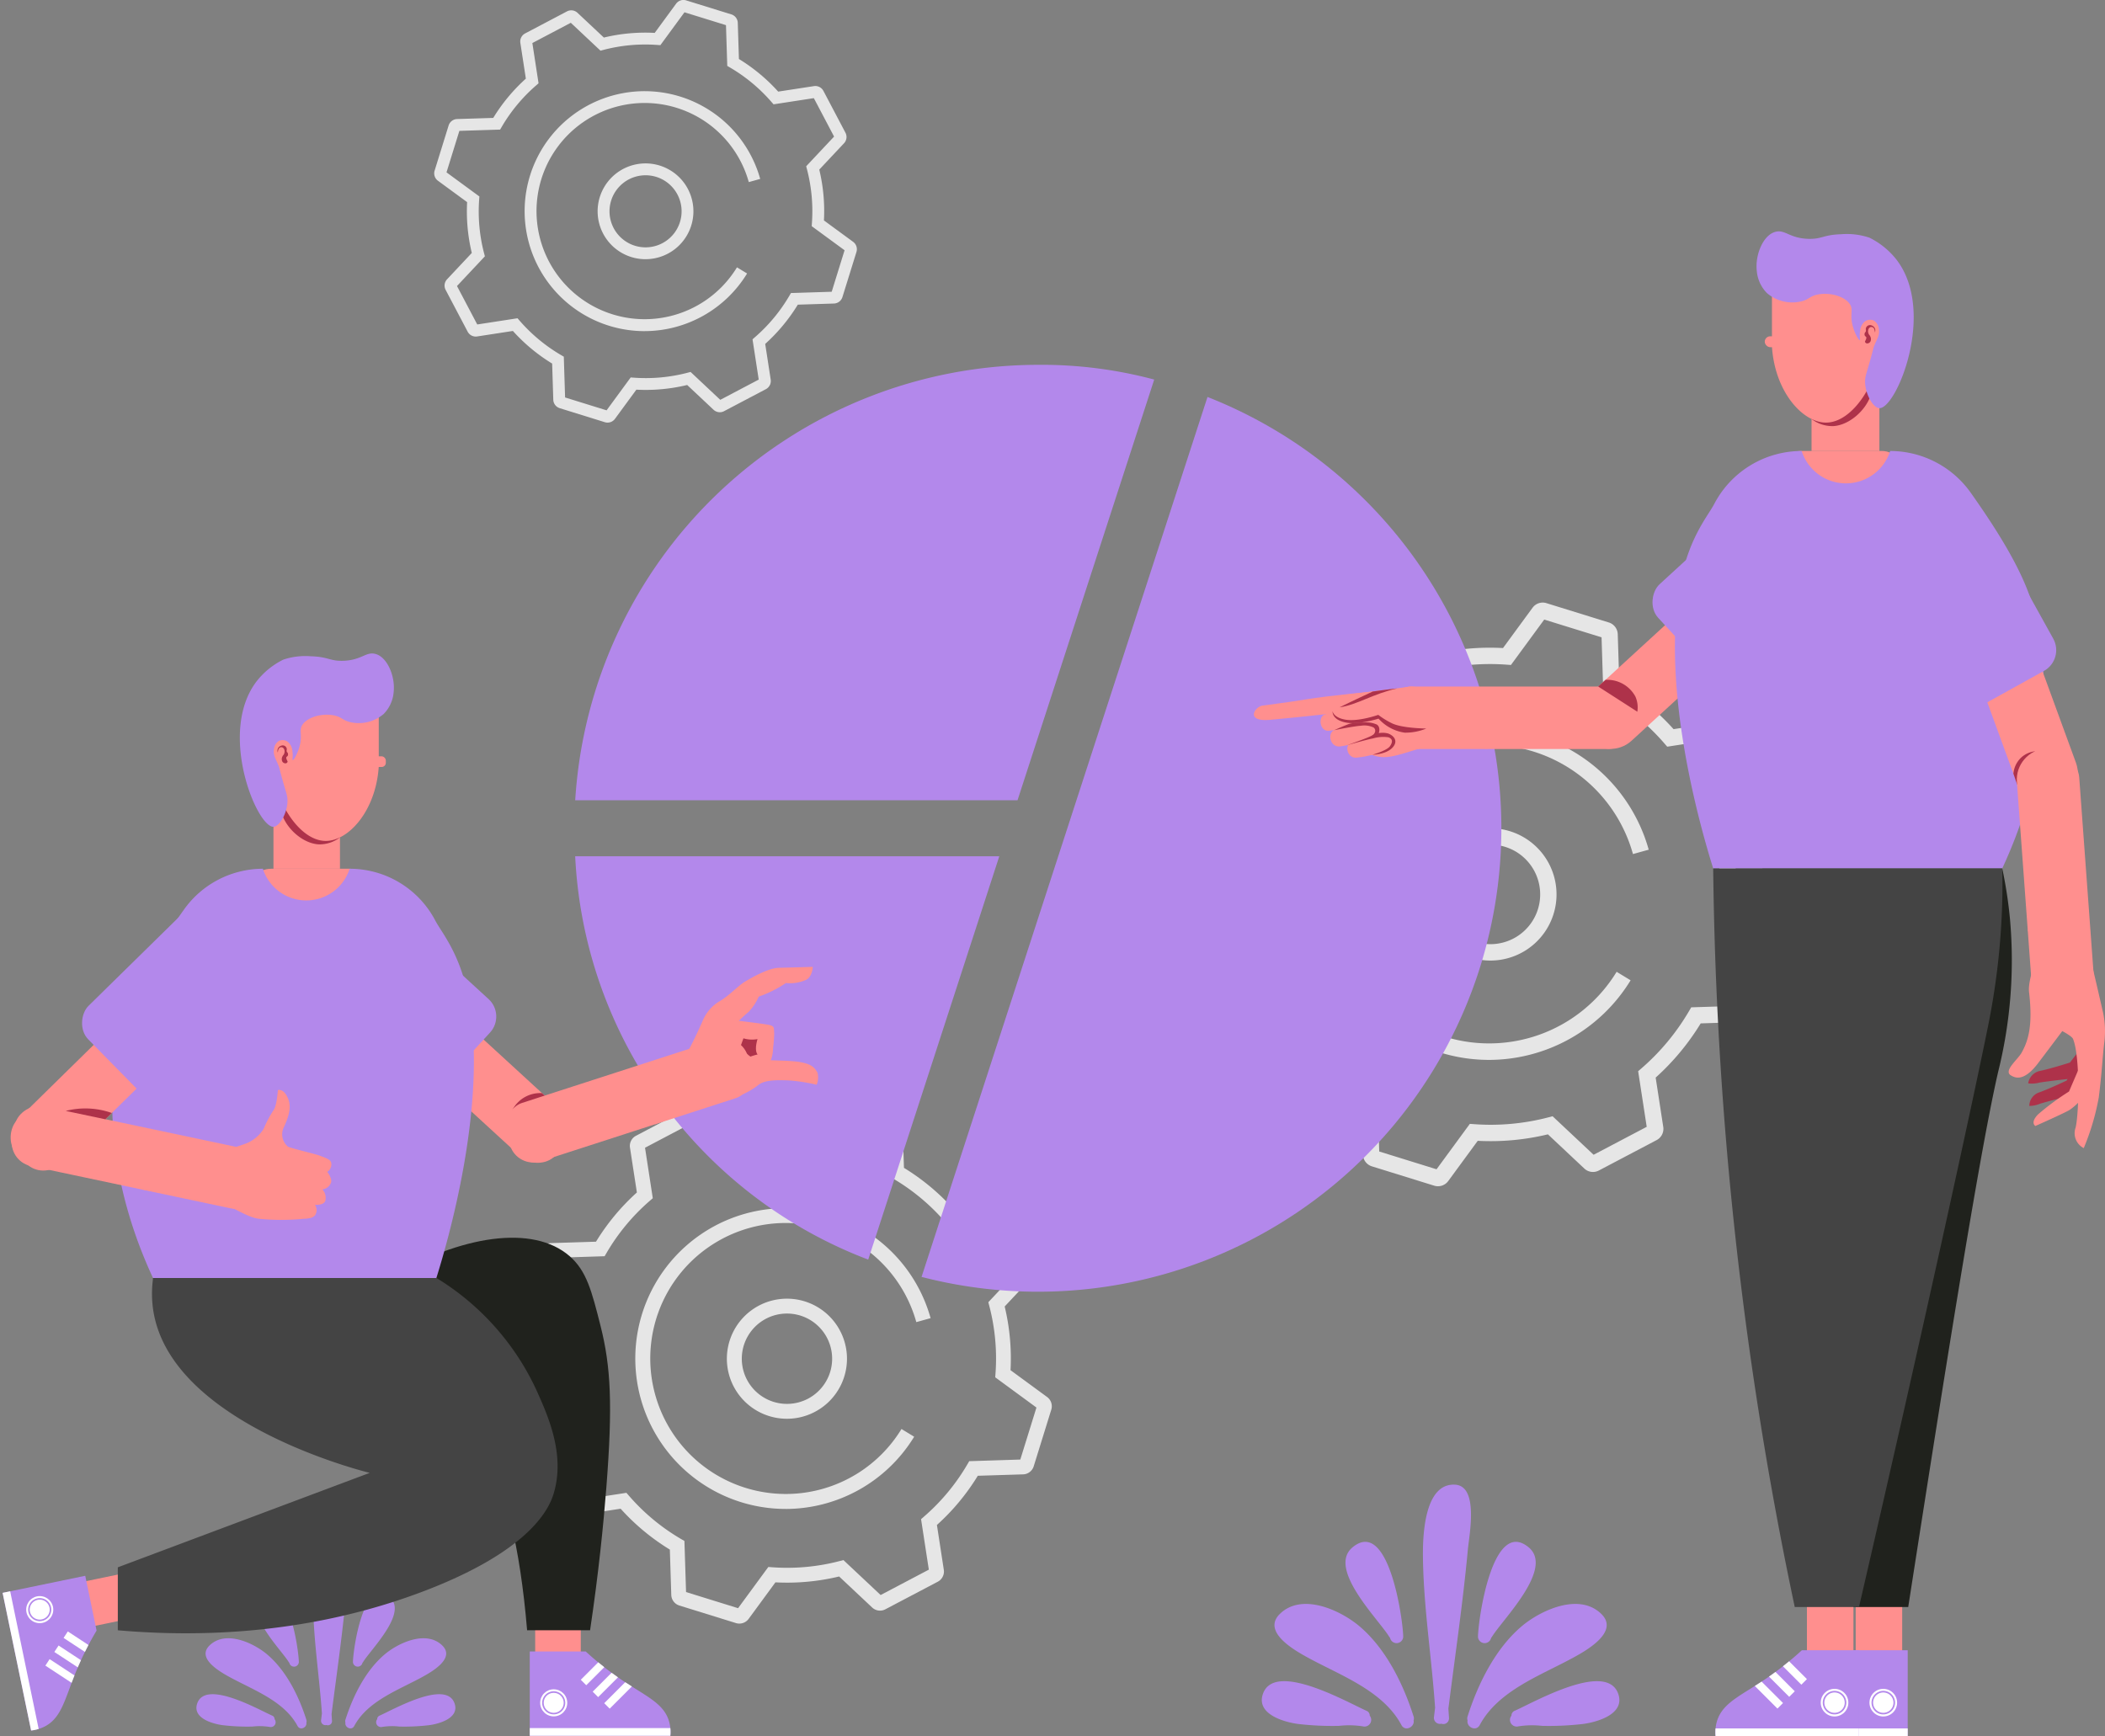 <svg xmlns="http://www.w3.org/2000/svg" width="389.907" height="321.647" viewBox="0 0 389.907 321.647">
  <rect x="0" y="0" width="389.907" height="321.647" fill="#808080" stroke="none"/>
  <g id="Group_326" data-name="Group 326" transform="translate(-503.717 -1262.638)">
    <g id="Group_291" data-name="Group 291">
      <path id="Path_580" data-name="Path 580" d="M566.034,1550.127c-4.283-.258-4.355,7.349-4.319,9.85.1,6.7,1.174,13.39,1.628,20.075-.05.416-.1.833-.15,1.248a.809.809,0,0,0,1,.9.759.759,0,0,0,1.019-.774c-.023-.416-.054-.833-.08-1.249.9-7.117,1.954-14.262,2.621-21.429C567.922,1556.887,569.23,1550.319,566.034,1550.127Z" fill="#b388eb"/>
      <path id="Path_581" data-name="Path 581" d="M585.643,1567.469c-2.986-2.925-8.194-.466-10.713,1.68-3.528,3.007-5.847,7.722-7.228,12.069a.826.826,0,0,0,0,.534c-.172.889,1.139,1.549,1.631.628,2.472-4.629,8.15-6.644,12.532-9.038C583.611,1572.387,588.106,1569.882,585.643,1567.469Z" fill="#b388eb"/>
      <path id="Path_582" data-name="Path 582" d="M575.893,1558.531c-4.85-4.018-6.758,9.657-6.8,11.994a.891.891,0,0,0,1.764.144,1,1,0,0,0,.132-.169C572.438,1568.155,579.326,1561.376,575.893,1558.531Z" fill="#b388eb"/>
      <path id="Path_583" data-name="Path 583" d="M587.933,1578.248c-1.5-4.568-11.352,1.089-13.881,2.2a.7.7,0,0,0-.466.669.9.9,0,0,0,.915,1.435,11.923,11.923,0,0,1,3.2-.067,39.775,39.775,0,0,0,5.5-.256C585.028,1581.989,588.818,1580.945,587.933,1578.248Z" fill="#b388eb"/>
      <path id="Path_584" data-name="Path 584" d="M546.3,1573.342c4.384,2.394,10.061,4.409,12.532,9.038.493.921,1.8.261,1.632-.628a.819.819,0,0,0,0-.534c-1.381-4.347-3.7-9.062-7.228-12.069-2.519-2.146-7.727-4.605-10.714-1.68C540.058,1569.882,544.553,1572.387,546.3,1573.342Z" fill="#b388eb"/>
      <path id="Path_585" data-name="Path 585" d="M552.272,1558.531c4.849-4.018,6.757,9.657,6.8,11.994a.891.891,0,0,1-1.765.144.951.951,0,0,1-.132-.169C555.726,1568.155,548.837,1561.376,552.272,1558.531Z" fill="#b388eb"/>
      <path id="Path_586" data-name="Path 586" d="M540.231,1578.248c1.5-4.568,11.353,1.089,13.882,2.2a.7.7,0,0,1,.464.669.9.9,0,0,1-.914,1.435,11.918,11.918,0,0,0-3.2-.067,39.783,39.783,0,0,1-5.5-.256C543.136,1581.989,539.346,1580.945,540.231,1578.248Z" fill="#b388eb"/>
    </g>
    <g id="Group_292" data-name="Group 292">
      <path id="Path_587" data-name="Path 587" d="M640.667,1563.408a2.146,2.146,0,0,1-.621-.091l-10.489-3.254a2.129,2.129,0,0,1-1.5-1.963l-.264-8.4a41.125,41.125,0,0,1-9.117-7.571l-8.3,1.276a2.124,2.124,0,0,1-2.208-1.117l-5.112-9.7a2.122,2.122,0,0,1,.333-2.449l5.745-6.12a41.009,41.009,0,0,1-1.085-11.8l-6.775-4.968a2.133,2.133,0,0,1-.774-2.347l3.251-10.484a2.136,2.136,0,0,1,1.963-1.495l8.4-.263a41.117,41.117,0,0,1,7.572-9.117l-1.277-8.3a2.118,2.118,0,0,1,1.118-2.207l9.7-5.113a2.129,2.129,0,0,1,2.446.33L639.8,1474a40.823,40.823,0,0,1,11.8-1.082l4.967-6.775a2.11,2.11,0,0,1,2.351-.771l10.478,3.246a2.135,2.135,0,0,1,1.495,1.964l.265,8.4a41.2,41.2,0,0,1,9.117,7.57l8.3-1.275a2.142,2.142,0,0,1,2.205,1.114l5.112,9.707a2.12,2.12,0,0,1-.333,2.45l-5.745,6.117a41.169,41.169,0,0,1,1.085,11.8l6.775,4.968a2.128,2.128,0,0,1,.776,2.339l-3.255,10.491a2.127,2.127,0,0,1-1.961,1.5l-8.4.263a41.056,41.056,0,0,1-7.571,9.114l1.277,8.3a2.135,2.135,0,0,1-1.11,2.207l-9.713,5.113a2.115,2.115,0,0,1-2.448-.33l-6.118-5.747a41.2,41.2,0,0,1-11.8,1.085l-4.967,6.775A2.131,2.131,0,0,1,640.667,1563.408Zm-9.872-5.84,9.636,2.989,5.6-7.635.758.054a38.347,38.347,0,0,0,12.418-1.141l.734-.194,6.895,6.477,8.927-4.7-1.439-9.353.574-.5a38.4,38.4,0,0,0,7.965-9.589l.384-.655,9.461-.3,2.989-9.635-7.633-5.6.053-.757a38.432,38.432,0,0,0-1.142-12.419l-.191-.736,6.476-6.894-4.7-8.926-9.35,1.44-.5-.572a38.4,38.4,0,0,0-9.594-7.968l-.653-.386-.3-9.461-9.636-2.986-5.6,7.634-.757-.053a38.211,38.211,0,0,0-12.416,1.138l-.734.194-6.9-6.477-8.925,4.7,1.438,9.35-.574.5a38.36,38.36,0,0,0-7.966,9.592l-.384.655-9.462.3-2.987,9.635,7.633,5.6-.053.758a38.386,38.386,0,0,0,1.142,12.417l.191.733-6.476,6.9,4.7,8.926,9.349-1.439.5.574a38.39,38.39,0,0,0,9.591,7.963l.655.384Zm35.645.757,0,0Zm-36.072-.889h0Zm-19.759-16.426v0Zm81.963-7.557v0Zm3.479-9.8.005,0Zm-2.588-26.271,0,.005Zm-5.115-9.713h0Zm-65.534-12.2-.007,0ZM658.1,1468l0,0Zm.688-.231,0,.006Zm-9.508,74.4a27.861,27.861,0,1,1,26.811-35.344l-2.647.736a25.1,25.1,0,1,0-2.746,19.8l2.35,1.429a27.95,27.95,0,0,1-23.768,13.383Z" fill="#e6e6e6"/>
      <path id="Path_588" data-name="Path 588" d="M649.494,1525.465c-.2,0-.4-.006-.608-.016a11.123,11.123,0,1,1,8.867-18.54h0a11.123,11.123,0,0,1-8.259,18.556Zm-.019-19.49a8.367,8.367,0,1,0,6.232,2.771A8.345,8.345,0,0,0,649.475,1505.975Z" fill="#e6e6e6"/>
    </g>
    <g id="Group_293" data-name="Group 293">
      <path id="Path_589" data-name="Path 589" d="M770.068,1482.389a2.378,2.378,0,0,1-.685-.1l-11.557-3.586a2.342,2.342,0,0,1-1.647-2.163l-.292-9.251a45.343,45.343,0,0,1-10.045-8.341l-9.141,1.405a2.337,2.337,0,0,1-2.432-1.23l-5.633-10.693a2.34,2.34,0,0,1,.367-2.7l6.33-6.742a45.235,45.235,0,0,1-1.2-13l-7.465-5.474a2.347,2.347,0,0,1-.852-2.585l3.581-11.551a2.353,2.353,0,0,1,2.163-1.648l9.253-.29a45.306,45.306,0,0,1,8.342-10.045l-1.407-9.143a2.335,2.335,0,0,1,1.233-2.431l10.692-5.634a2.349,2.349,0,0,1,2.7.364l6.743,6.332a45.008,45.008,0,0,1,13-1.193l5.472-7.464a2.325,2.325,0,0,1,2.591-.849l11.544,3.576a2.352,2.352,0,0,1,1.648,2.163l.292,9.255a45.367,45.367,0,0,1,10.045,8.341l9.144-1.406a2.36,2.36,0,0,1,2.429,1.228l5.633,10.7a2.334,2.334,0,0,1-.367,2.7l-6.33,6.74a45.319,45.319,0,0,1,1.2,13l7.465,5.473a2.345,2.345,0,0,1,.855,2.577l-3.586,11.56a2.345,2.345,0,0,1-2.161,1.648l-9.254.29a45.3,45.3,0,0,1-8.341,10.042l1.407,9.142a2.354,2.354,0,0,1-1.224,2.432l-10.7,5.633a2.328,2.328,0,0,1-2.7-.363l-6.742-6.332a45.373,45.373,0,0,1-13,1.2l-5.473,7.465A2.345,2.345,0,0,1,770.068,1482.389Zm-10.877-6.436,10.617,3.293,6.165-8.411.835.059a42.254,42.254,0,0,0,13.683-1.257l.809-.213,7.6,7.136,9.836-5.178-1.586-10.3.632-.547a42.3,42.3,0,0,0,8.777-10.566l.423-.722,10.424-.328L830.7,1438.3l-8.41-6.166.059-.834a42.394,42.394,0,0,0-1.259-13.684l-.21-.811,7.135-7.595-5.179-9.834-10.3,1.585-.547-.63a42.311,42.311,0,0,0-10.57-8.778l-.721-.426-.326-10.424-10.617-3.29-6.168,8.412-.834-.06a42.085,42.085,0,0,0-13.68,1.255l-.809.213-7.6-7.137-9.834,5.181,1.585,10.3-.632.548A42.226,42.226,0,0,0,743,1406.693l-.423.722-10.425.328-3.291,10.616,8.409,6.166-.059.835a42.309,42.309,0,0,0,1.259,13.681l.21.807-7.135,7.6,5.181,9.835,10.3-1.586.548.633a42.3,42.3,0,0,0,10.568,8.773l.721.423Zm39.273.835,0,0Zm-39.744-.979h0Zm-21.77-18.1v0Zm90.306-8.326v0Zm3.834-10.8.006,0Zm-2.852-28.945,0,.006Zm-5.635-10.7h0ZM750.4,1385.5l-.007,0Zm38.883-8.234,0,0Zm.759-.255,0,.007Zm-10.477,81.974a30.692,30.692,0,1,1,29.542-38.942l-2.918.81a27.656,27.656,0,1,0-3.025,21.812l2.589,1.574a30.791,30.791,0,0,1-26.188,14.746Z" fill="#e6e6e6"/>
      <path id="Path_590" data-name="Path 590" d="M779.793,1440.582c-.223,0-.445-.006-.67-.018a12.254,12.254,0,1,1,9.77-20.426h0a12.255,12.255,0,0,1-9.1,20.444Zm-.02-21.474a9.219,9.219,0,1,0,6.865,3.053A9.2,9.2,0,0,0,779.773,1419.108Z" fill="#e6e6e6"/>
    </g>
    <g id="Group_297" data-name="Group 297">
      <g id="Group_294" data-name="Group 294">
        <path id="Path_591" data-name="Path 591" d="M610.264,1410.884a85.97,85.97,0,0,1,85.7-80.661,80.56,80.56,0,0,1,21.547,2.73l-25.317,77.931Z" fill="#b388eb"/>
      </g>
      <g id="Group_295" data-name="Group 295">
        <path id="Path_592" data-name="Path 592" d="M674.417,1499.185l25.316-77.918,27.648-85.091a85.856,85.856,0,0,1-52.964,163.009Z" fill="#b388eb"/>
      </g>
      <g id="Group_296" data-name="Group 296">
        <path id="Path_593" data-name="Path 593" d="M610.258,1421.267h78.556l-24.277,74.714A84.305,84.305,0,0,1,610.258,1421.267Z" fill="#b388eb"/>
      </g>
    </g>
    <g id="Group_307" data-name="Group 307">
      <g id="Group_300" data-name="Group 300">
        <rect id="Rectangle_163" data-name="Rectangle 163" width="8.448" height="34.975" rx="3.332" transform="translate(602.848 1540.606)" fill="#ff8f8e"/>
        <path id="Path_597" data-name="Path 597" d="M601.845,1584.2h26.036a7.08,7.08,0,0,0-.241-2.7c-.991-3.354-4.275-4.626-8.775-7.666a57.706,57.706,0,0,1-6.653-5.256H601.845Z" fill="#b388eb"/>
        <path id="Path_598" data-name="Path 598" d="M627.883,1582.765H601.845v1.431h26.038a7.234,7.234,0,0,0,.035-.765C627.916,1583.192,627.9,1582.969,627.883,1582.765Z" fill="#fff"/>
        <circle id="Ellipse_31" data-name="Ellipse 31" cx="2.507" cy="2.507" r="2.507" transform="translate(603.774 1575.582)" fill="#fff"/>
        <g id="Group_299" data-name="Group 299">
          <path id="Path_599" data-name="Path 599" d="M606.281,1580.226a2.137,2.137,0,1,0-2.138-2.137A2.14,2.14,0,0,0,606.281,1580.226Zm0-3.985a1.848,1.848,0,1,1-1.848,1.848A1.85,1.85,0,0,1,606.281,1576.241Z" fill="#b388eb"/>
        </g>
        <path id="Path_600" data-name="Path 600" d="M615.649,1571.485l-3.341,3.342-1.013-1.012,3.233-3.233Q615.1,1571.058,615.649,1571.485Z" fill="#fff"/>
        <path id="Path_601" data-name="Path 601" d="M614.512,1577.031l-1.012-1.012,3.505-3.5c.412.3.809.589,1.178.846Z" fill="#fff"/>
        <path id="Path_602" data-name="Path 602" d="M620.756,1575.06l-4.107,4.108-1.012-1.012,3.888-3.888Q620.159,1574.684,620.756,1575.06Z" fill="#fff"/>
      </g>
      <path id="Path_603" data-name="Path 603" d="M575.606,1499.387c13.658-7.982,26.835-9.908,33.594-4.071,3.174,2.742,4.125,6.5,5.759,12.96,1.905,7.527,2.263,14.681,1.08,29.806-.547,7-1.45,16.033-3.024,26.566H601.352c-2.629-31.651-11.265-42.041-19.223-45.285-12.645-5.155-26.673,6.477-39.093-1.368-6.957-4.394-9.722-12.569-10.975-18.608Z" fill="#20221d"/>
      <g id="Group_587" data-name="Group 587">
        <g id="Group_298" data-name="Group 298">
          <path id="Path_594" data-name="Path 594" d="M639.936,1451.662s4.606.556,5.963.793,1.142.541,1.223,1.658a26.005,26.005,0,0,1-.207,2.677,7.131,7.131,0,0,1-.8,3.152c-.537.533-5.09.956-6.266-.3S639.06,1453.706,639.936,1451.662Z" fill="#ff8f8e"/>
          <path id="Path_595" data-name="Path 595" d="M640.6,1457.256l.823-2.266a5.508,5.508,0,0,0,2.608.14c-.322,1.089-.447,2.263.013,2.852a11.5,11.5,0,0,0-2.072.693Z" fill="#ae324a"/>
          <path id="Path_596" data-name="Path 596" d="M654.268,1441.747s-.086,1.983-1.372,2.464a7.14,7.14,0,0,1-3.6.53,21.9,21.9,0,0,1-5.042,2.521,9.718,9.718,0,0,1-1.885,2.843c-.986.813-1.915,1.756-1.915,1.756s-.184,2.706-.161,3.509,1.875,2.851,3.011,3.338,6.45.254,8.713.7c1.665.326,2.493.739,3.125,1.954a3.442,3.442,0,0,1-.162,2.224,32,32,0,0,0-5.168-.8c-2.246-.088-4.372-.081-5.535.771a13.883,13.883,0,0,1-6.14,2.785c-2.235.276-13.1,4.582-13.1,4.582l-1.737-10.282a45.4,45.4,0,0,0,6.237-1.038c1-.459,3.522-5.993,4.293-7.766a7.655,7.655,0,0,1,2.961-3.592c1.917-1.061,3.557-2.933,4.894-3.741,1.916-1.159,4.581-2.538,6.272-2.577C650.625,1441.864,654.268,1441.747,654.268,1441.747Z" fill="#ff8f8e"/>
        </g>
        <rect id="Rectangle_164" data-name="Rectangle 164" width="11.35" height="40.822" rx="4.477" transform="matrix(0.676, -0.737, 0.737, 0.676, 573.459, 1452.423)" fill="#ff8f8e"/>
        <path id="Path_604" data-name="Path 604" d="M605.429,1466.35l-7.107,4.572a4.866,4.866,0,0,1,.348-2.743,5.8,5.8,0,0,1,5.426-3.04Z" fill="#ae324a"/>
        <rect id="Rectangle_165" data-name="Rectangle 165" width="11.35" height="46.989" rx="4.477" transform="translate(640.808 1453.884) rotate(72.067)" fill="#ff8f8e"/>
        <rect id="Rectangle_166" data-name="Rectangle 166" width="23.327" height="34.99" rx="4.389" transform="matrix(-0.676, 0.737, -0.737, -0.676, 597.451, 1450.686)" fill="#b388eb"/>
      </g>
      <g id="Group_302" data-name="Group 302">
        <rect id="Rectangle_167" data-name="Rectangle 167" width="8.448" height="34.975" rx="3.332" transform="matrix(0.203, 0.979, -0.979, 0.203, 547.086, 1549.862)" fill="#ff8f8e"/>
        <path id="Path_605" data-name="Path 605" d="M504.2,1557.717l5.279,25.5a7.114,7.114,0,0,0,2.6-.784c3.083-1.651,3.663-5.124,5.728-10.147a57.729,57.729,0,0,1,3.8-7.581l-2.1-10.151Z" fill="#b388eb"/>
        <path id="Path_606" data-name="Path 606" d="M510.879,1582.924l-5.279-25.5-1.4.29,5.279,25.5a7.4,7.4,0,0,0,.756-.121C510.467,1583.043,510.682,1582.985,510.879,1582.924Z" fill="#fff"/>
        <circle id="Ellipse_32" data-name="Ellipse 32" cx="2.507" cy="2.507" r="2.507" transform="translate(508.571 1558.315)" fill="#fff"/>
        <g id="Group_301" data-name="Group 301">
          <path id="Path_607" data-name="Path 607" d="M508.985,1561.256a2.137,2.137,0,1,0,1.66-2.527A2.14,2.14,0,0,0,508.985,1561.256Zm3.9-.808a1.848,1.848,0,1,1-2.184-1.435A1.849,1.849,0,0,1,512.888,1560.448Z" fill="#b388eb"/>
        </g>
        <path id="Path_608" data-name="Path 608" d="M519.444,1568.657l-3.95-2.594.786-1.2,3.821,2.51Q519.753,1568.036,519.444,1568.657Z" fill="#fff"/>
        <path id="Path_609" data-name="Path 609" d="M513.782,1568.668l.786-1.2,4.143,2.722c-.214.464-.413.911-.59,1.324Z" fill="#fff"/>
        <path id="Path_610" data-name="Path 610" d="M516.978,1574.383l-4.855-3.189.786-1.2,4.6,3.019Q517.226,1573.722,516.978,1574.383Z" fill="#fff"/>
      </g>
      <g id="Group_303" data-name="Group 303">
        <rect id="Rectangle_168" data-name="Rectangle 168" width="12.317" height="19.84" transform="translate(566.687 1423.575) rotate(180)" fill="#ff8f8e"/>
        <path id="Path_611" data-name="Path 611" d="M555.922,1409.824c-1.537,3.964,2.8,8.954,6.758,9.229a6.137,6.137,0,0,0,4.007-1.292,6.523,6.523,0,0,0,2.227-5.165,7.048,7.048,0,0,0-6.053-6.472C559.971,1405.768,556.888,1407.334,555.922,1409.824Z" fill="#ae324a"/>
        <path id="Path_612" data-name="Path 612" d="M554.291,1400.69v-5.565a6.094,6.094,0,0,1,6.076-6.077h7.43a6.094,6.094,0,0,1,6.076,6.077v9.526c-.535,8.158-5.551,13.756-9.791,13.771-5.075.017-9.744-7.923-9.772-13.812Z" fill="#ff8f8e"/>
        <path id="Path_613" data-name="Path 613" d="M559.751,1396.877c.962-1.395,3.5-2.1,5.612-1.751,1.775.3,1.731,1.013,3.482,1.343a7.1,7.1,0,0,0,5.94-1.566,6.5,6.5,0,0,0,1.845-4.02c.328-2.883-1.1-6.328-3.181-7.044-1.907-.657-2.624,1.123-6.225,1.213-2.445.061-2.675-.746-5.9-.837a12.8,12.8,0,0,0-5.136.623,14.272,14.272,0,0,0-4.923,3.995c-7.27,9.458.021,27.091,3.109,26.967,1.286-.052,2.918-3.227,2.542-5.544-.128-.783-.543-1.829-1.345-4.9-.1-.379-.092-.4-.15-.574-.433-1.324-1.183-2.094-.946-3.4a2,2,0,0,1,.928-1.507,1.664,1.664,0,0,1,1.569.143,2.485,2.485,0,0,1,.91,1.819c.152.938-.079,1.562.054,1.6.164.054.7-.852,1.087-1.944C559.939,1398.878,558.959,1398.025,559.751,1396.877Z" fill="#b388eb"/>
        <path id="Path_614" data-name="Path 614" d="M555.174,1402.017c.038.006-.013-.639.374-.877a.58.58,0,0,1,.436-.06.681.681,0,0,1,.4.455,1.049,1.049,0,0,1-.033.715c-.106.3-.228.276-.338.563a1.031,1.031,0,0,0-.006.889.667.667,0,0,0,.657.341.418.418,0,0,0,.322-.289c.015-.1-.051-.136-.145-.377a.762.762,0,0,1-.1-.4c.041-.2.229-.183.306-.413a.634.634,0,0,0-.027-.422c-.056-.131-.108-.12-.166-.235-.115-.228.042-.355-.035-.636a.762.762,0,0,0-.73-.551,1.094,1.094,0,0,0-.778.391A.937.937,0,0,0,555.174,1402.017Z" fill="#ae324a"/>
        <rect id="Rectangle_169" data-name="Rectangle 169" width="2.622" height="1.98" rx="0.781" transform="translate(575.184 1404.725) rotate(180)" fill="#ff8f8e"/>
      </g>
      <g id="Group_304" data-name="Group 304">
        <rect id="Rectangle_170" data-name="Rectangle 170" width="23.327" height="17.495" rx="4.417" transform="translate(572.883 1441.07) rotate(180)" fill="#ff8f8e"/>
        <path id="Path_615" data-name="Path 615" d="M568.481,1423.575a17.9,17.9,0,0,1,15.873,9.612c1.126,2.157,4.441,5.915,6.024,13.715,4.027,19.84-3.971,46.513-5.832,52.485H532.061c-3.491-7.493-10.892-26.068-5.831-46.654,1.477-6.01,5.509-13.043,11.534-21.553a17.953,17.953,0,0,1,14.647-7.605,8.435,8.435,0,0,0,16.07,0Z" fill="#b388eb"/>
      </g>
      <path id="Path_616" data-name="Path 616" d="M584.564,1499.387a47.857,47.857,0,0,1,18.516,20.768c2.163,4.813,5.313,11.821,3.24,19.007-.66,2.286-3.584,10.609-24.9,18.541-10.8,4.02-29.781,9.226-55.88,6.945v-11.663l46.653-17.495c-3.44-.877-37.155-9.872-40.115-30.272a20.6,20.6,0,0,1,0-5.831Z" fill="#444"/>
      <g id="Group_306" data-name="Group 306">
        <g id="Group_305" data-name="Group 305">
          <rect id="Rectangle_171" data-name="Rectangle 171" width="11.35" height="40.822" rx="4.477" transform="translate(532.842 1444.639) rotate(45.518)" fill="#ff8f8e"/>
          <rect id="Rectangle_172" data-name="Rectangle 172" width="11.35" height="46.989" rx="4.477" transform="matrix(-0.207, 0.978, -0.978, -0.207, 553.361, 1476.348)" fill="#ff8f8e"/>
          <path id="Path_617" data-name="Path 617" d="M523.229,1469.987l-7.338-1.55a14.644,14.644,0,0,1,8.527.382Z" fill="#ae324a"/>
        </g>
        <rect id="Rectangle_173" data-name="Rectangle 173" width="23.327" height="34.99" rx="4.389" transform="translate(533.327 1468.689) rotate(-134.482)" fill="#b388eb"/>
        <path id="Path_618" data-name="Path 618" d="M530.391,1483.049s11.357,2.141,13.521,2.346,5.231,2.687,7.725,3.018a42.015,42.015,0,0,0,8.343.006c1.062-.03,2.007-.214,2.245-.954a1.624,1.624,0,0,0-.189-1.632s1.663.148,1.944-.767a2.284,2.284,0,0,0-.549-2.091,1.945,1.945,0,0,0,1.609-1.293c.225-.788-.708-1.962-.708-1.962a1.609,1.609,0,0,0,.741-1.628c-.07-.679-1.132-.987-2.243-1.408-.686-.26-5.071-1.3-5.744-1.608a2.951,2.951,0,0,1-.849-3.488c1.224-2.634,1.54-4.342.548-6.032-.758-1.29-1.595-.972-1.595-.972s-.185,2.81-.761,3.64a20.782,20.782,0,0,0-1.858,3.494,6.779,6.779,0,0,1-3.179,2.715c-.671.234-1.531.558-2.439.814a7.4,7.4,0,0,1-3.438.314c-3.119-.7-11.808-3-11.808-3l-.249,1.986h0Z" fill="#ff8f8e"/>
      </g>
    </g>
    <g id="Group_308" data-name="Group 308">
      <path id="Path_619" data-name="Path 619" d="M616.263,1340.927a1.7,1.7,0,0,1-.5-.073l-8.368-2.6a1.7,1.7,0,0,1-1.193-1.566l-.211-6.7a32.8,32.8,0,0,1-7.273-6.04l-6.619,1.018a1.691,1.691,0,0,1-1.761-.891l-4.079-7.742a1.7,1.7,0,0,1,.266-1.954l4.583-4.882a32.772,32.772,0,0,1-.865-9.414l-5.405-3.963a1.7,1.7,0,0,1-.617-1.872l2.593-8.364a1.7,1.7,0,0,1,1.566-1.193l6.7-.21a32.791,32.791,0,0,1,6.04-7.273l-1.018-6.62a1.689,1.689,0,0,1,.892-1.761l7.742-4.079a1.7,1.7,0,0,1,1.952.263l4.883,4.585a32.566,32.566,0,0,1,9.415-.863l3.962-5.405a1.683,1.683,0,0,1,1.876-.615l8.359,2.59a1.7,1.7,0,0,1,1.193,1.566l.211,6.7a32.832,32.832,0,0,1,7.273,6.039l6.621-1.017a1.706,1.706,0,0,1,1.759.889l4.079,7.744a1.689,1.689,0,0,1-.266,1.954l-4.583,4.88a32.849,32.849,0,0,1,.865,9.416l5.405,3.963a1.7,1.7,0,0,1,.62,1.866l-2.6,8.37a1.7,1.7,0,0,1-1.565,1.193l-6.7.21a32.788,32.788,0,0,1-6.04,7.271l1.019,6.62a1.706,1.706,0,0,1-.886,1.761l-7.749,4.079a1.687,1.687,0,0,1-1.953-.264l-4.881-4.584a32.878,32.878,0,0,1-9.416.865l-3.962,5.405A1.7,1.7,0,0,1,616.263,1340.927Zm-7.876-4.659,7.688,2.384,4.464-6.091.6.043a30.585,30.585,0,0,0,9.908-.91l.585-.154,5.5,5.167,7.122-3.749-1.148-7.462.457-.4a30.613,30.613,0,0,0,6.355-7.65l.307-.523,7.547-.238,2.384-7.687-6.089-4.464.043-.6a30.692,30.692,0,0,0-.912-9.908l-.152-.587,5.166-5.5-3.75-7.121-7.46,1.148-.4-.456a30.622,30.622,0,0,0-7.653-6.356l-.522-.309-.237-7.547-7.687-2.382-4.466,6.09-.6-.043a30.466,30.466,0,0,0-9.905.909l-.586.154-5.5-5.167-7.121,3.751,1.148,7.459-.458.4a30.6,30.6,0,0,0-6.355,7.652l-.306.523-7.549.238-2.383,7.686,6.09,4.465-.043.6a30.609,30.609,0,0,0,.911,9.906l.152.585-5.166,5.5,3.751,7.121,7.459-1.149.4.459a30.634,30.634,0,0,0,7.651,6.352l.523.306Zm28.437.6,0,0Zm-28.778-.709h0Zm-15.763-13.1v0Zm65.389-6.028v0Zm2.775-7.818.005,0Zm-2.065-20.958,0,0Zm-4.08-7.749h0Zm-52.282-9.732-.005,0Zm28.154-5.962,0,0Zm.55-.185,0,.005Zm-7.586,59.355a22.226,22.226,0,1,1,21.39-28.2l-2.113.587a20.027,20.027,0,1,0-2.19,15.793l1.875,1.14a22.292,22.292,0,0,1-18.962,10.677Z" fill="#e6e6e6"/>
      <path id="Path_620" data-name="Path 620" d="M623.3,1310.656c-.162,0-.323,0-.485-.013a8.873,8.873,0,1,1,7.074-14.79h0a8.874,8.874,0,0,1-6.589,14.8Zm-.015-15.549a6.676,6.676,0,1,0,4.971,2.211A6.656,6.656,0,0,0,623.29,1295.107Z" fill="#e6e6e6"/>
    </g>
    <g id="Group_324" data-name="Group 324">
      <g id="Group_310" data-name="Group 310">
        <rect id="Rectangle_174" data-name="Rectangle 174" width="11.578" height="41.642" rx="5.789" transform="matrix(-0.676, -0.737, 0.737, -0.676, 801.675, 1403.762)" fill="#ff8f8e"/>
        <rect id="Rectangle_175" data-name="Rectangle 175" width="11.578" height="47.933" rx="5.789" transform="translate(807.305 1389.818) rotate(90)" fill="#ff8f8e"/>
        <rect id="Rectangle_176" data-name="Rectangle 176" width="23.795" height="35.693" rx="4.389" transform="matrix(0.676, 0.737, -0.737, 0.676, 834.188, 1349.71)" fill="#b388eb"/>
        <g id="Group_309" data-name="Group 309">
          <path id="Path_621" data-name="Path 621" d="M779.777,1392.646l-.551,8.7s-8.778-.724-10.858-.416-5.281,1.686-7.539,1.924a6.11,6.11,0,0,1-6.335-3.592l-4.146-7.585s12.644-1.549,14.408-1.834,5.481,1.931,6.752,2.149S779.777,1392.646,779.777,1392.646Z" fill="#ff8f8e"/>
          <path id="Path_622" data-name="Path 622" d="M759.4,1390.59s-9.969.968-13.655,1.588-6.742.951-8.183,1.173-3.233,3.019,1.307,2.645c4.675-.386,18.084-1.909,18.084-1.909Z" fill="#ff8f8e"/>
          <path id="Path_623" data-name="Path 623" d="M755.061,1393.757a57.055,57.055,0,0,0-5.946,1.229c-1.343.491-.886,3.146.674,3.022a16.319,16.319,0,0,0,6.129-1.62C757.363,1395.528,757.35,1393.36,755.061,1393.757Z" fill="#ff8f8e"/>
          <path id="Path_624" data-name="Path 624" d="M757.35,1396.644a62.567,62.567,0,0,0-6.485,1.256c-1.343.49-.809,3.344,1.212,2.994s4.684-.76,6.129-1.62S759.2,1396.344,757.35,1396.644Z" fill="#ff8f8e"/>
          <path id="Path_625" data-name="Path 625" d="M759.725,1399.134a55.7,55.7,0,0,0-5.814,1.136c-1.227.448-.6,3.022,1.249,2.7a17.486,17.486,0,0,0,5.347-1.436C761.827,1400.75,761.815,1398.771,759.725,1399.134Z" fill="#ff8f8e"/>
          <path id="Path_626" data-name="Path 626" d="M767.907,1397.6s-4.567-.04-6.427-1.006a14.641,14.641,0,0,1-2.469-1.53s-3.709,1.323-6.128.884c-2.217-.4-2.332-1.557-2.332-1.557s-.22,1.568,2.465,2.1c2.375.467,6.046-.727,6.046-.727a8.007,8.007,0,0,0,4.848,2.6A10.13,10.13,0,0,0,767.907,1397.6Z" fill="#ae324a"/>
          <path id="Path_627" data-name="Path 627" d="M751.846,1393.672c3.258-.459,6.131-2.492,10.688-3.506-1.306.121-4.536.574-4.536.574S753.579,1392.79,751.846,1393.672Z" fill="#ae324a"/>
          <path id="Path_628" data-name="Path 628" d="M753.21,1400.7s3.767-1.092,4.823-1.265a6.617,6.617,0,0,1,2.859-.21c.756.265.859.831.285,1.651s-3.242,1.576-3.242,1.576,2.781-.02,3.9-1.542c.861-1.168-.071-2.052-1-2.394a4.007,4.007,0,0,0-1.733-.067s.417-1.052-.341-1.581a4.747,4.747,0,0,0-2.422-.388,10.866,10.866,0,0,0-2.583.215c-.825.264-2.9,1.206-2.9,1.206s3.788-.764,4.9-.813a3.981,3.981,0,0,1,2.386.318.739.739,0,0,1,.251.878C758.178,1398.847,758,1398.97,753.21,1400.7Z" fill="#ae324a"/>
        </g>
      </g>
      <g id="Group_312" data-name="Group 312">
        <rect id="Rectangle_177" data-name="Rectangle 177" width="8.618" height="35.678" rx="4.309" transform="translate(856.058 1575.497) rotate(180)" fill="#ff8f8e"/>
        <path id="Path_629" data-name="Path 629" d="M857.081,1584.285H830.522a7.22,7.22,0,0,1,.246-2.755c1.011-3.421,4.361-4.719,8.951-7.82a58.993,58.993,0,0,0,6.788-5.361h10.574Z" fill="#b388eb"/>
        <path id="Path_630" data-name="Path 630" d="M830.52,1582.825h26.561v1.46H830.52a7.521,7.521,0,0,1-.035-.781C830.486,1583.26,830.5,1583.033,830.52,1582.825Z" fill="#fff"/>
        <circle id="Ellipse_33" data-name="Ellipse 33" cx="2.558" cy="2.558" r="2.558" transform="translate(849.999 1575.497)" fill="#fff"/>
        <g id="Group_311" data-name="Group 311">
          <path id="Path_631" data-name="Path 631" d="M852.556,1580.235a2.18,2.18,0,1,1,2.181-2.18A2.183,2.183,0,0,1,852.556,1580.235Zm0-4.066a1.885,1.885,0,1,0,1.886,1.886A1.887,1.887,0,0,0,852.556,1576.169Z" fill="#b388eb"/>
        </g>
        <path id="Path_632" data-name="Path 632" d="M843,1571.318l3.409,3.409,1.032-1.032-3.3-3.3Q843.556,1570.881,843,1571.318Z" fill="#fff"/>
        <path id="Path_633" data-name="Path 633" d="M844.16,1576.976l1.032-1.032-3.575-3.575c-.42.309-.825.6-1.2.863Z" fill="#fff"/>
        <path id="Path_634" data-name="Path 634" d="M837.79,1574.965l4.19,4.19,1.032-1.032-3.966-3.966C838.615,1574.44,838.2,1574.708,837.79,1574.965Z" fill="#fff"/>
      </g>
      <path id="Path_635" data-name="Path 635" d="M830.17,1423.519c.206,18.486,1.162,38.385,3.206,59.488a697.668,697.668,0,0,0,11.9,77.334h11.9c7.777-50.016,13.48-85.378,16.658-99.147a85.635,85.635,0,0,0,2.2-28.2,81.322,81.322,0,0,0-1.443-9.474Z" fill="#20221d"/>
      <path id="Path_636" data-name="Path 636" d="M799.748,1389.818l7.25,4.664a4.97,4.97,0,0,0-.355-2.8,5.915,5.915,0,0,0-5.535-3.1Z" fill="#ae324a"/>
      <g id="Group_314" data-name="Group 314">
        <rect id="Rectangle_178" data-name="Rectangle 178" width="8.618" height="35.678" rx="4.309" transform="translate(847.029 1575.497) rotate(180)" fill="#ff8f8e"/>
        <path id="Path_637" data-name="Path 637" d="M848.051,1584.285H821.492a7.22,7.22,0,0,1,.246-2.755c1.011-3.421,4.361-4.719,8.951-7.82a58.993,58.993,0,0,0,6.788-5.361h10.574Z" fill="#b388eb"/>
        <path id="Path_638" data-name="Path 638" d="M821.49,1582.825h26.561v1.46H821.49a7.522,7.522,0,0,1-.035-.781C821.456,1583.26,821.47,1583.033,821.49,1582.825Z" fill="#fff"/>
        <circle id="Ellipse_34" data-name="Ellipse 34" cx="2.558" cy="2.558" r="2.558" transform="translate(840.969 1575.497)" fill="#fff"/>
        <g id="Group_313" data-name="Group 313">
          <path id="Path_639" data-name="Path 639" d="M843.526,1580.235a2.18,2.18,0,1,1,2.181-2.18A2.183,2.183,0,0,1,843.526,1580.235Zm0-4.066a1.885,1.885,0,1,0,1.886,1.886A1.888,1.888,0,0,0,843.526,1576.169Z" fill="#b388eb"/>
        </g>
        <path id="Path_640" data-name="Path 640" d="M833.97,1571.318l3.409,3.409,1.032-1.032-3.3-3.3Q834.526,1570.881,833.97,1571.318Z" fill="#fff"/>
        <path id="Path_641" data-name="Path 641" d="M835.13,1576.976l1.032-1.032-3.575-3.575c-.42.309-.825.6-1.2.863Z" fill="#fff"/>
        <path id="Path_642" data-name="Path 642" d="M828.76,1574.965l4.19,4.19,1.033-1.032-3.967-3.966C829.585,1574.44,829.166,1574.708,828.76,1574.965Z" fill="#fff"/>
      </g>
      <g id="Group_315" data-name="Group 315">
        <rect id="Rectangle_179" data-name="Rectangle 179" width="12.565" height="20.239" transform="translate(839.268 1325.945)" fill="#ff8f8e"/>
        <path id="Path_643" data-name="Path 643" d="M850.25,1332.157c1.568,4.044-2.862,9.133-6.894,9.414a6.263,6.263,0,0,1-4.088-1.318,6.658,6.658,0,0,1-2.271-5.269,7.188,7.188,0,0,1,6.174-6.6C846.12,1328.019,849.265,1329.617,850.25,1332.157Z" fill="#ae324a"/>
        <path id="Path_644" data-name="Path 644" d="M851.914,1322.839v-5.677a6.217,6.217,0,0,0-6.2-6.2h-7.578a6.216,6.216,0,0,0-6.2,6.2v9.718c.546,8.322,5.663,14.032,9.988,14.047,5.176.018,9.94-8.082,9.968-14.089Z" fill="#ff8f8e"/>
        <path id="Path_645" data-name="Path 645" d="M846.344,1318.95c-.982-1.423-3.569-2.147-5.725-1.787-1.81.3-1.766,1.034-3.552,1.37a7.237,7.237,0,0,1-6.059-1.6,6.629,6.629,0,0,1-1.882-4.1c-.335-2.941,1.122-6.455,3.244-7.186,1.946-.67,2.677,1.146,6.35,1.238,2.5.062,2.729-.761,6.023-.854a13.086,13.086,0,0,1,5.24.635,14.564,14.564,0,0,1,5.022,4.076c7.415,9.648-.023,27.635-3.172,27.508-1.312-.053-2.977-3.291-2.593-5.655.13-.8.554-1.866,1.372-5,.1-.386.094-.4.153-.585.442-1.35,1.207-2.136.965-3.466a2.038,2.038,0,0,0-.946-1.537,1.7,1.7,0,0,0-1.6.145,2.536,2.536,0,0,0-.928,1.856c-.155.957.081,1.593-.054,1.637-.168.056-.719-.869-1.11-1.983C846.152,1320.99,847.152,1320.121,846.344,1318.95Z" fill="#b388eb"/>
        <path id="Path_646" data-name="Path 646" d="M851.013,1324.193c-.039.006.013-.652-.382-.9a.6.6,0,0,0-.445-.061.69.69,0,0,0-.4.464,1.076,1.076,0,0,0,.033.729c.108.3.233.282.345.575a1.053,1.053,0,0,1,.006.907.683.683,0,0,1-.67.348.427.427,0,0,1-.328-.3c-.016-.1.051-.138.147-.384a.768.768,0,0,0,.1-.408c-.041-.2-.233-.187-.311-.421a.634.634,0,0,1,.027-.431c.057-.134.109-.122.169-.24.118-.232-.043-.362.036-.649a.785.785,0,0,1,.286-.41.8.8,0,0,1,.458-.151,1.114,1.114,0,0,1,.794.4A.959.959,0,0,1,851.013,1324.193Z" fill="#ae324a"/>
        <rect id="Rectangle_180" data-name="Rectangle 180" width="2.675" height="2.02" rx="1.01" transform="translate(830.601 1324.936)" fill="#ff8f8e"/>
      </g>
      <g id="Group_316" data-name="Group 316">
        <rect id="Rectangle_181" data-name="Rectangle 181" width="23.795" height="17.846" rx="4.417" transform="translate(832.948 1346.184)" fill="#ff8f8e"/>
        <path id="Path_647" data-name="Path 647" d="M837.438,1346.184a18.26,18.26,0,0,0-16.192,9.805c-1.148,2.2-4.529,6.034-6.144,13.99-4.109,20.239,4.05,47.448,5.948,53.54h53.54c3.561-7.644,11.111-26.592,5.949-47.591-1.508-6.131-5.62-13.3-11.767-21.987a18.313,18.313,0,0,0-14.941-7.757,8.6,8.6,0,0,1-16.393,0Z" fill="#b388eb"/>
      </g>
      <path id="Path_648" data-name="Path 648" d="M821.05,1423.519c.206,18.486,1.162,38.385,3.206,59.488a697.909,697.909,0,0,0,11.9,77.334h11.9c12.868-55.637,21.693-96.561,23.795-107.078a133.845,133.845,0,0,0,2.744-23.8c.062-2.69.026-4.837,0-5.948Z" fill="#444"/>
      <g id="Group_323" data-name="Group 323">
        <g id="Group_317" data-name="Group 317">
          <rect id="Rectangle_182" data-name="Rectangle 182" width="11.578" height="41.642" rx="5.789" transform="translate(890.222 1409.349) rotate(159.925)" fill="#ff8f8e"/>
          <path id="Path_649" data-name="Path 649" d="M880.656,1401.815a4.565,4.565,0,0,0-2.52,1.126,4.641,4.641,0,0,0-1.479,3.018l.708,2.049Z" fill="#ae324a"/>
          <rect id="Rectangle_183" data-name="Rectangle 183" width="11.578" height="47.933" rx="5.789" transform="translate(876.879 1401.722) rotate(-4.192)" fill="#ff8f8e"/>
        </g>
        <g id="Group_322" data-name="Group 322">
          <g id="Group_321" data-name="Group 321">
            <g id="Group_318" data-name="Group 318">
              <path id="Path_650" data-name="Path 650" d="M887.389,1465.573s-4.224,1.039-5.8,1.532a5.309,5.309,0,0,1-1.99.408,2.685,2.685,0,0,1,1.849-2.514c1.905-.673,5.068-2.187,5.068-2.187l2.707-4.716S890.09,1463.989,887.389,1465.573Z" fill="#ae324a"/>
            </g>
            <g id="Group_319" data-name="Group 319">
              <path id="Path_651" data-name="Path 651" d="M887.64,1462.426s-4.471.478-6.15.764a5.487,5.487,0,0,1-2.094.142,2.777,2.777,0,0,1,2.243-2.319c2.044-.424,5.492-1.535,5.492-1.535l3.428-4.453S890.625,1461.179,887.64,1462.426Z" fill="#ae324a"/>
            </g>
            <path id="Path_652" data-name="Path 652" d="M890.9,1464.5s-2.569,3.087-4.069,3.889-6.108,2.839-6.108,2.839-1.011-.6.495-2.143a47.02,47.02,0,0,1,5.739-4.243l2.121-4.933Z" fill="#ff8f8e"/>
            <g id="Group_320" data-name="Group 320">
              <path id="Path_653" data-name="Path 653" d="M886.124,1430.934c1.847,2.43,3.427,4.249,4.022,6.352.9,3.173,2.139,8.68,3.133,12.983a16.822,16.822,0,0,1,.229,5.369c-.358,2.817-.427,5.477-1.038,10.3a44.916,44.916,0,0,1-2.781,9.388,3.082,3.082,0,0,1-1.514-3.776c.67-2.806.829-13.334-.477-16.46-.217-.519-1.986-1.441-1.986-1.441s-3.217,4.282-4.526,6c-2.715,3.561-4.349,2.573-4.976,2.215-1.47-.84,1.249-2.9,1.991-4.254,1.17-2.13,2.1-4.84,1.355-11.2-.267-2.291,1.588-6.226,1.225-8.389a20.027,20.027,0,0,0-1.485-3.088Z" fill="#ff8f8e"/>
            </g>
          </g>
        </g>
        <rect id="Rectangle_184" data-name="Rectangle 184" width="23.795" height="35.693" rx="4.389" transform="matrix(0.875, -0.485, 0.485, 0.875, 848.034, 1365.1)" fill="#b388eb"/>
      </g>
    </g>
    <g id="Group_325" data-name="Group 325">
      <path id="Path_654" data-name="Path 654" d="M773.253,1537.675c-5.914-.355-6.014,10.148-5.964,13.6.132,9.25,1.621,18.49,2.248,27.721-.069.574-.137,1.15-.208,1.723a1.117,1.117,0,0,0,1.376,1.237,1.048,1.048,0,0,0,1.407-1.069c-.031-.575-.074-1.15-.11-1.725,1.241-9.826,2.7-19.692,3.619-29.589C775.86,1547.011,777.665,1537.942,773.253,1537.675Z" fill="#b388eb"/>
      <path id="Path_655" data-name="Path 655" d="M800.329,1561.621c-4.124-4.039-11.315-.643-14.793,2.32-4.871,4.153-8.074,10.663-9.98,16.665a1.149,1.149,0,0,0-.005.738c-.237,1.227,1.574,2.138,2.253.867,3.413-6.391,11.253-9.174,17.3-12.48C797.523,1568.412,803.729,1564.954,800.329,1561.621Z" fill="#b388eb"/>
      <path id="Path_656" data-name="Path 656" d="M786.866,1549.28c-6.7-5.548-9.332,13.335-9.385,16.562a1.231,1.231,0,0,0,2.437.2,1.367,1.367,0,0,0,.182-.233C782.095,1562.569,791.606,1553.209,786.866,1549.28Z" fill="#b388eb"/>
      <path id="Path_657" data-name="Path 657" d="M803.49,1576.505c-2.068-6.307-15.674,1.5-19.166,3.038a.971.971,0,0,0-.644.924,1.242,1.242,0,0,0,1.263,1.982,16.481,16.481,0,0,1,4.418-.094,54.565,54.565,0,0,0,7.593-.353C799.479,1581.671,804.712,1580.23,803.49,1576.505Z" fill="#b388eb"/>
      <path id="Path_658" data-name="Path 658" d="M746.006,1569.731c6.053,3.306,13.891,6.089,17.3,12.48.68,1.271,2.489.36,2.253-.867a1.136,1.136,0,0,0-.005-.738c-1.906-6-5.106-12.512-9.979-16.665-3.478-2.963-10.671-6.359-14.794-2.32C737.385,1564.954,743.592,1568.412,746.006,1569.731Z" fill="#b388eb"/>
      <path id="Path_659" data-name="Path 659" d="M754.249,1549.28c6.7-5.548,9.331,13.335,9.385,16.562a1.231,1.231,0,0,1-2.437.2,1.318,1.318,0,0,1-.183-.233C759.019,1562.569,749.508,1553.209,754.249,1549.28Z" fill="#b388eb"/>
      <path id="Path_660" data-name="Path 660" d="M737.624,1576.505c2.068-6.307,15.676,1.5,19.168,3.038a.965.965,0,0,1,.641.924,1.242,1.242,0,0,1-1.262,1.982,16.469,16.469,0,0,0-4.416-.094,54.588,54.588,0,0,1-7.6-.353C741.634,1581.671,736.4,1580.23,737.624,1576.505Z" fill="#b388eb"/>
    </g>
  </g>
</svg>
